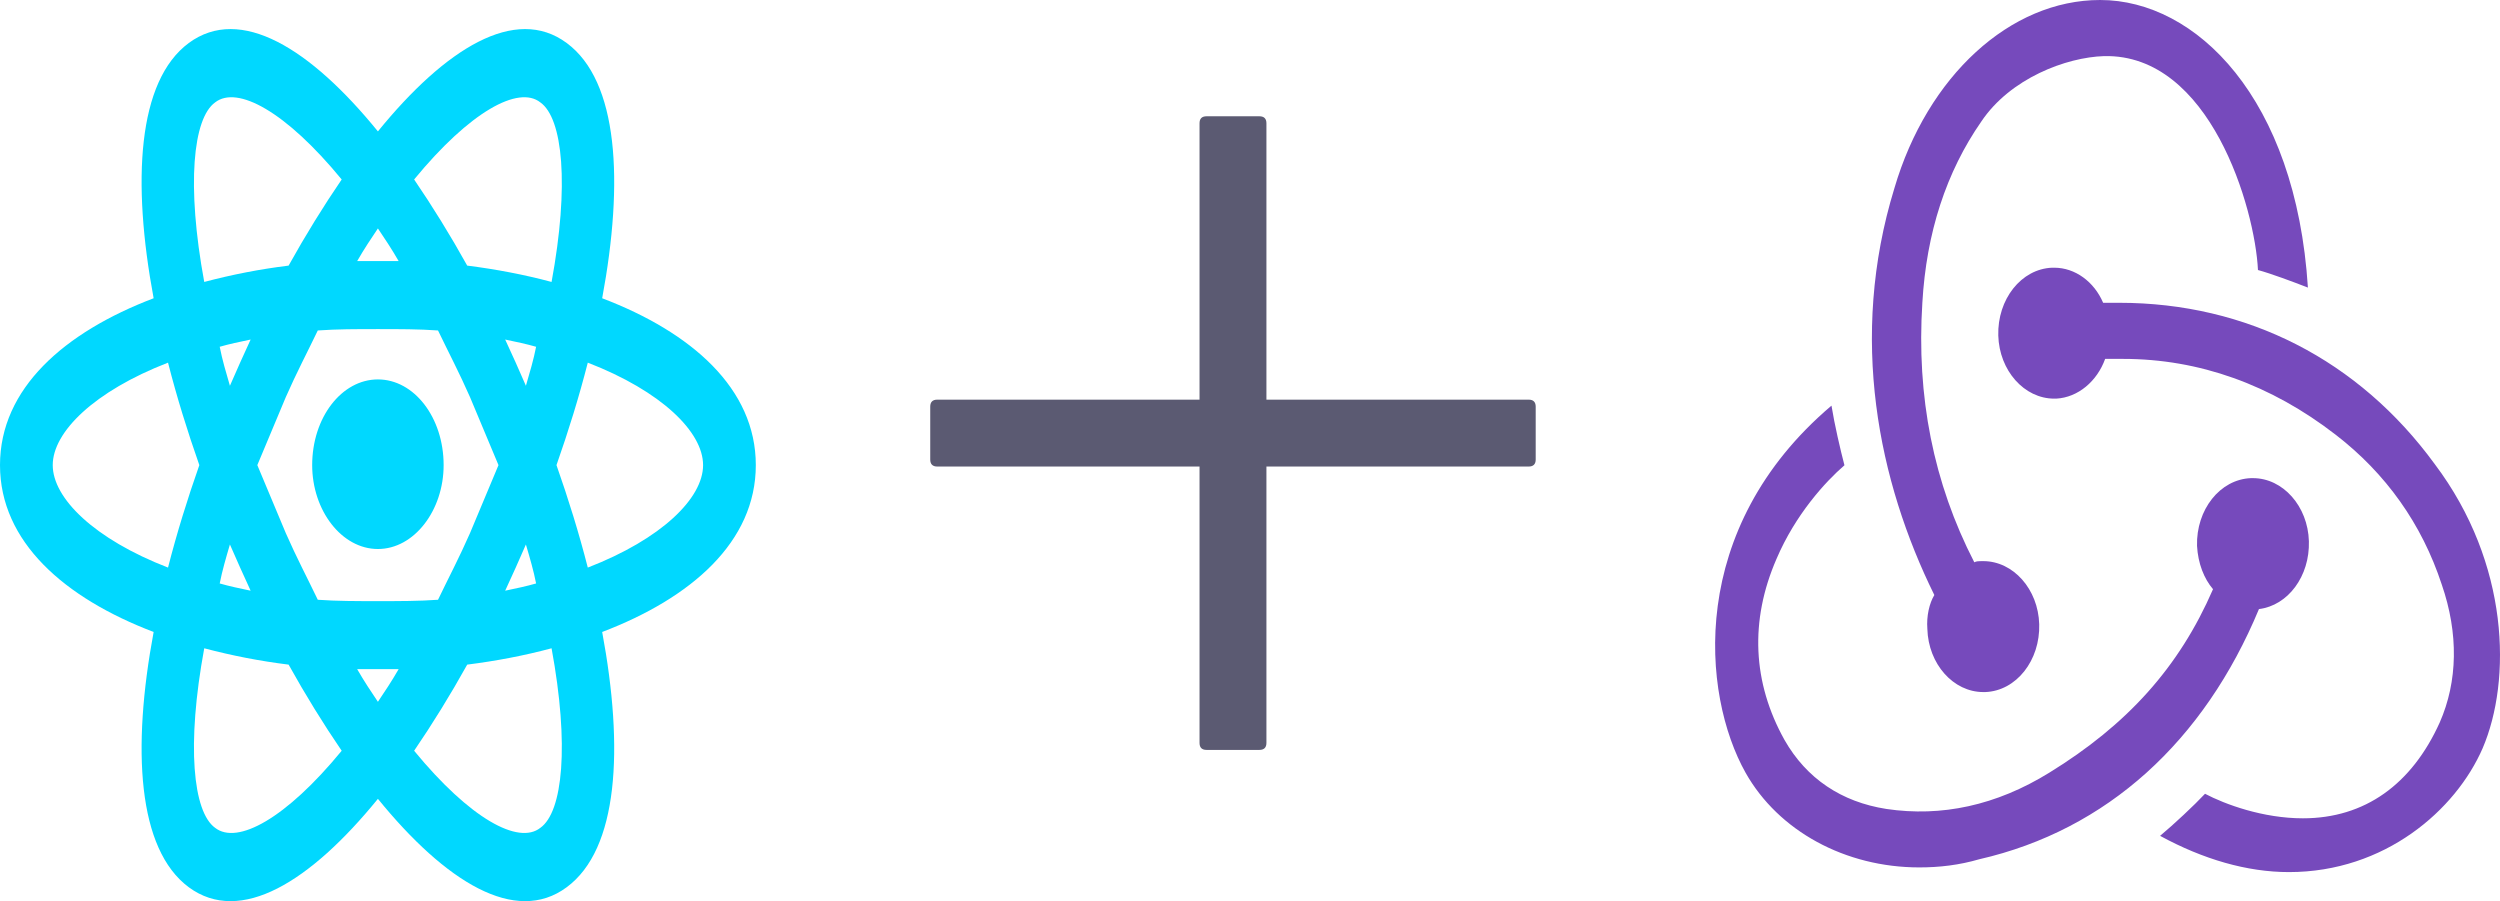 <svg width="86" height="31" viewBox="0 0 86 31" fill="none"
    xmlns="http://www.w3.org/2000/svg">
    <path d="M77.708 20.952C78.704 20.831 79.46 19.826 79.426 18.619C79.392 17.413 78.533 16.448 77.502 16.448H77.433C76.368 16.488 75.543 17.534 75.578 18.78C75.612 19.383 75.818 19.906 76.128 20.268C74.959 22.962 73.173 24.933 70.493 26.582C68.672 27.708 66.782 28.11 64.892 27.828C63.346 27.587 62.144 26.783 61.388 25.456C60.288 23.485 60.185 21.354 61.113 19.223C61.766 17.694 62.797 16.568 63.449 16.005C63.312 15.482 63.106 14.598 63.003 13.954C58.021 18.177 58.536 23.887 60.048 26.582C61.182 28.593 63.484 29.839 66.026 29.839C66.713 29.839 67.4 29.759 68.088 29.558C72.486 28.552 75.819 25.496 77.708 20.952V20.952ZM83.755 15.965C81.144 12.386 77.296 10.416 72.898 10.416H72.348C72.039 9.692 71.386 9.209 70.665 9.209H70.596C69.531 9.249 68.706 10.295 68.741 11.542C68.775 12.748 69.634 13.713 70.665 13.713H70.733C71.489 13.673 72.142 13.11 72.417 12.346H73.035C75.647 12.346 78.12 13.23 80.354 14.96C82.072 16.287 83.309 18.016 83.996 20.107C84.58 21.796 84.546 23.445 83.927 24.853C82.965 26.984 81.35 28.15 79.22 28.15C77.846 28.15 76.54 27.668 75.853 27.306C75.475 27.708 74.788 28.351 74.307 28.753C75.784 29.558 77.296 30 78.739 30C82.037 30 84.477 27.869 85.404 25.737C86.401 23.405 86.332 19.383 83.755 15.965V15.965ZM66.301 21.635C66.335 22.842 67.194 23.807 68.225 23.807H68.294C69.359 23.767 70.184 22.721 70.149 21.474C70.115 20.268 69.256 19.303 68.225 19.303H68.156C68.088 19.303 67.985 19.303 67.916 19.343C66.507 16.608 65.923 13.633 66.129 10.415C66.267 8.003 66.954 5.911 68.156 4.182C69.153 2.694 71.077 1.97 72.383 1.93C76.025 1.85 77.571 7.158 77.674 9.289C78.12 9.41 78.876 9.692 79.392 9.893C78.979 3.378 75.543 0 72.245 0C69.153 0 66.301 2.614 65.167 6.475C63.587 11.622 64.618 16.568 66.541 20.469C66.37 20.751 66.267 21.193 66.301 21.635V21.635Z" fill="#764ABC"/>
    <path d="M13 13.052C14.246 13.052 15.261 14.362 15.261 16C15.261 17.56 14.246 18.886 13 18.886C11.754 18.886 10.739 17.56 10.739 16C10.739 14.362 11.754 13.052 13 13.052ZM7.401 28.478C8.163 29.071 9.832 28.166 11.754 25.826C11.126 24.906 10.509 23.908 9.928 22.863C8.954 22.743 7.985 22.555 7.026 22.301C6.409 25.639 6.639 27.932 7.401 28.478ZM8.26 19.525L7.909 18.73C7.776 19.182 7.643 19.634 7.558 20.071C7.885 20.165 8.247 20.242 8.622 20.32L8.26 19.525ZM16.168 18.34L17.148 16L16.168 13.66C15.806 12.834 15.419 12.101 15.068 11.368C14.415 11.321 13.726 11.321 13 11.321C12.274 11.321 11.585 11.321 10.932 11.368C10.581 12.101 10.194 12.834 9.832 13.66L8.852 16L9.832 18.34C10.194 19.166 10.581 19.899 10.932 20.632C11.585 20.679 12.274 20.679 13 20.679C13.726 20.679 14.415 20.679 15.068 20.632C15.419 19.899 15.806 19.166 16.168 18.34ZM13 7.858C12.77 8.201 12.528 8.56 12.287 8.981H13.713C13.472 8.56 13.23 8.201 13 7.858ZM13 24.142C13.23 23.799 13.472 23.44 13.713 23.019H12.287C12.528 23.44 12.77 23.799 13 24.142ZM18.587 3.522C17.837 2.929 16.168 3.834 14.246 6.174C14.874 7.094 15.491 8.092 16.072 9.137C17.063 9.262 18.043 9.449 18.974 9.699C19.591 6.361 19.361 4.068 18.587 3.522ZM17.741 12.475L18.091 13.271C18.224 12.818 18.357 12.366 18.442 11.929C18.115 11.835 17.753 11.758 17.378 11.68L17.741 12.475ZM19.494 1.479C21.272 2.789 21.465 6.236 20.715 10.26C23.787 11.43 26 13.364 26 16C26 18.636 23.787 20.57 20.715 21.74C21.465 25.764 21.272 29.211 19.494 30.521C17.728 31.831 15.322 30.334 13 27.48C10.678 30.334 8.272 31.831 6.494 30.521C4.728 29.211 4.535 25.764 5.285 21.74C2.213 20.57 0 18.636 0 16C0 13.364 2.213 11.43 5.285 10.26C4.535 6.236 4.728 2.789 6.494 1.479C8.272 0.169 10.678 1.666 13 4.52C15.322 1.666 17.728 0.169 19.494 1.479ZM19.143 16C19.554 17.17 19.917 18.34 20.22 19.525C22.759 18.542 24.186 17.139 24.186 16C24.186 14.861 22.759 13.458 20.22 12.475C19.917 13.66 19.554 14.83 19.143 16ZM6.857 16C6.446 14.83 6.083 13.66 5.78 12.475C3.241 13.458 1.814 14.861 1.814 16C1.814 17.139 3.241 18.542 5.78 19.525C6.083 18.34 6.446 17.17 6.857 16ZM17.741 19.525L17.378 20.32C17.753 20.242 18.115 20.165 18.442 20.071C18.357 19.634 18.224 19.182 18.091 18.73L17.741 19.525ZM14.246 25.826C16.168 28.166 17.837 29.071 18.587 28.478C19.361 27.932 19.591 25.639 18.974 22.301C18.043 22.551 17.063 22.738 16.072 22.863C15.491 23.908 14.874 24.906 14.246 25.826ZM8.26 12.475L8.622 11.68C8.247 11.758 7.885 11.835 7.558 11.929C7.643 12.366 7.776 12.818 7.909 13.271L8.26 12.475ZM11.754 6.174C9.832 3.834 8.163 2.929 7.401 3.522C6.639 4.068 6.409 6.361 7.026 9.699C7.985 9.445 8.954 9.257 9.928 9.137C10.509 8.092 11.126 7.094 11.754 6.174Z" fill="#00D8FF"/>
    <path d="M41.506 4H43.322C43.484 4 43.565 4.081 43.565 4.242V25.555C43.565 25.716 43.484 25.797 43.322 25.797H41.506C41.344 25.797 41.264 25.716 41.264 25.555V4.242C41.264 4.081 41.344 4 41.506 4Z" fill="#5B5A72"/>
    <path d="M32.242 13.748H52.586C52.747 13.748 52.828 13.829 52.828 13.99V15.807C52.828 15.968 52.747 16.049 52.586 16.049H32.242C32.081 16.049 32 15.968 32 15.807V13.99C32 13.829 32.081 13.748 32.242 13.748Z" fill="#5B5A72"/>
</svg>
